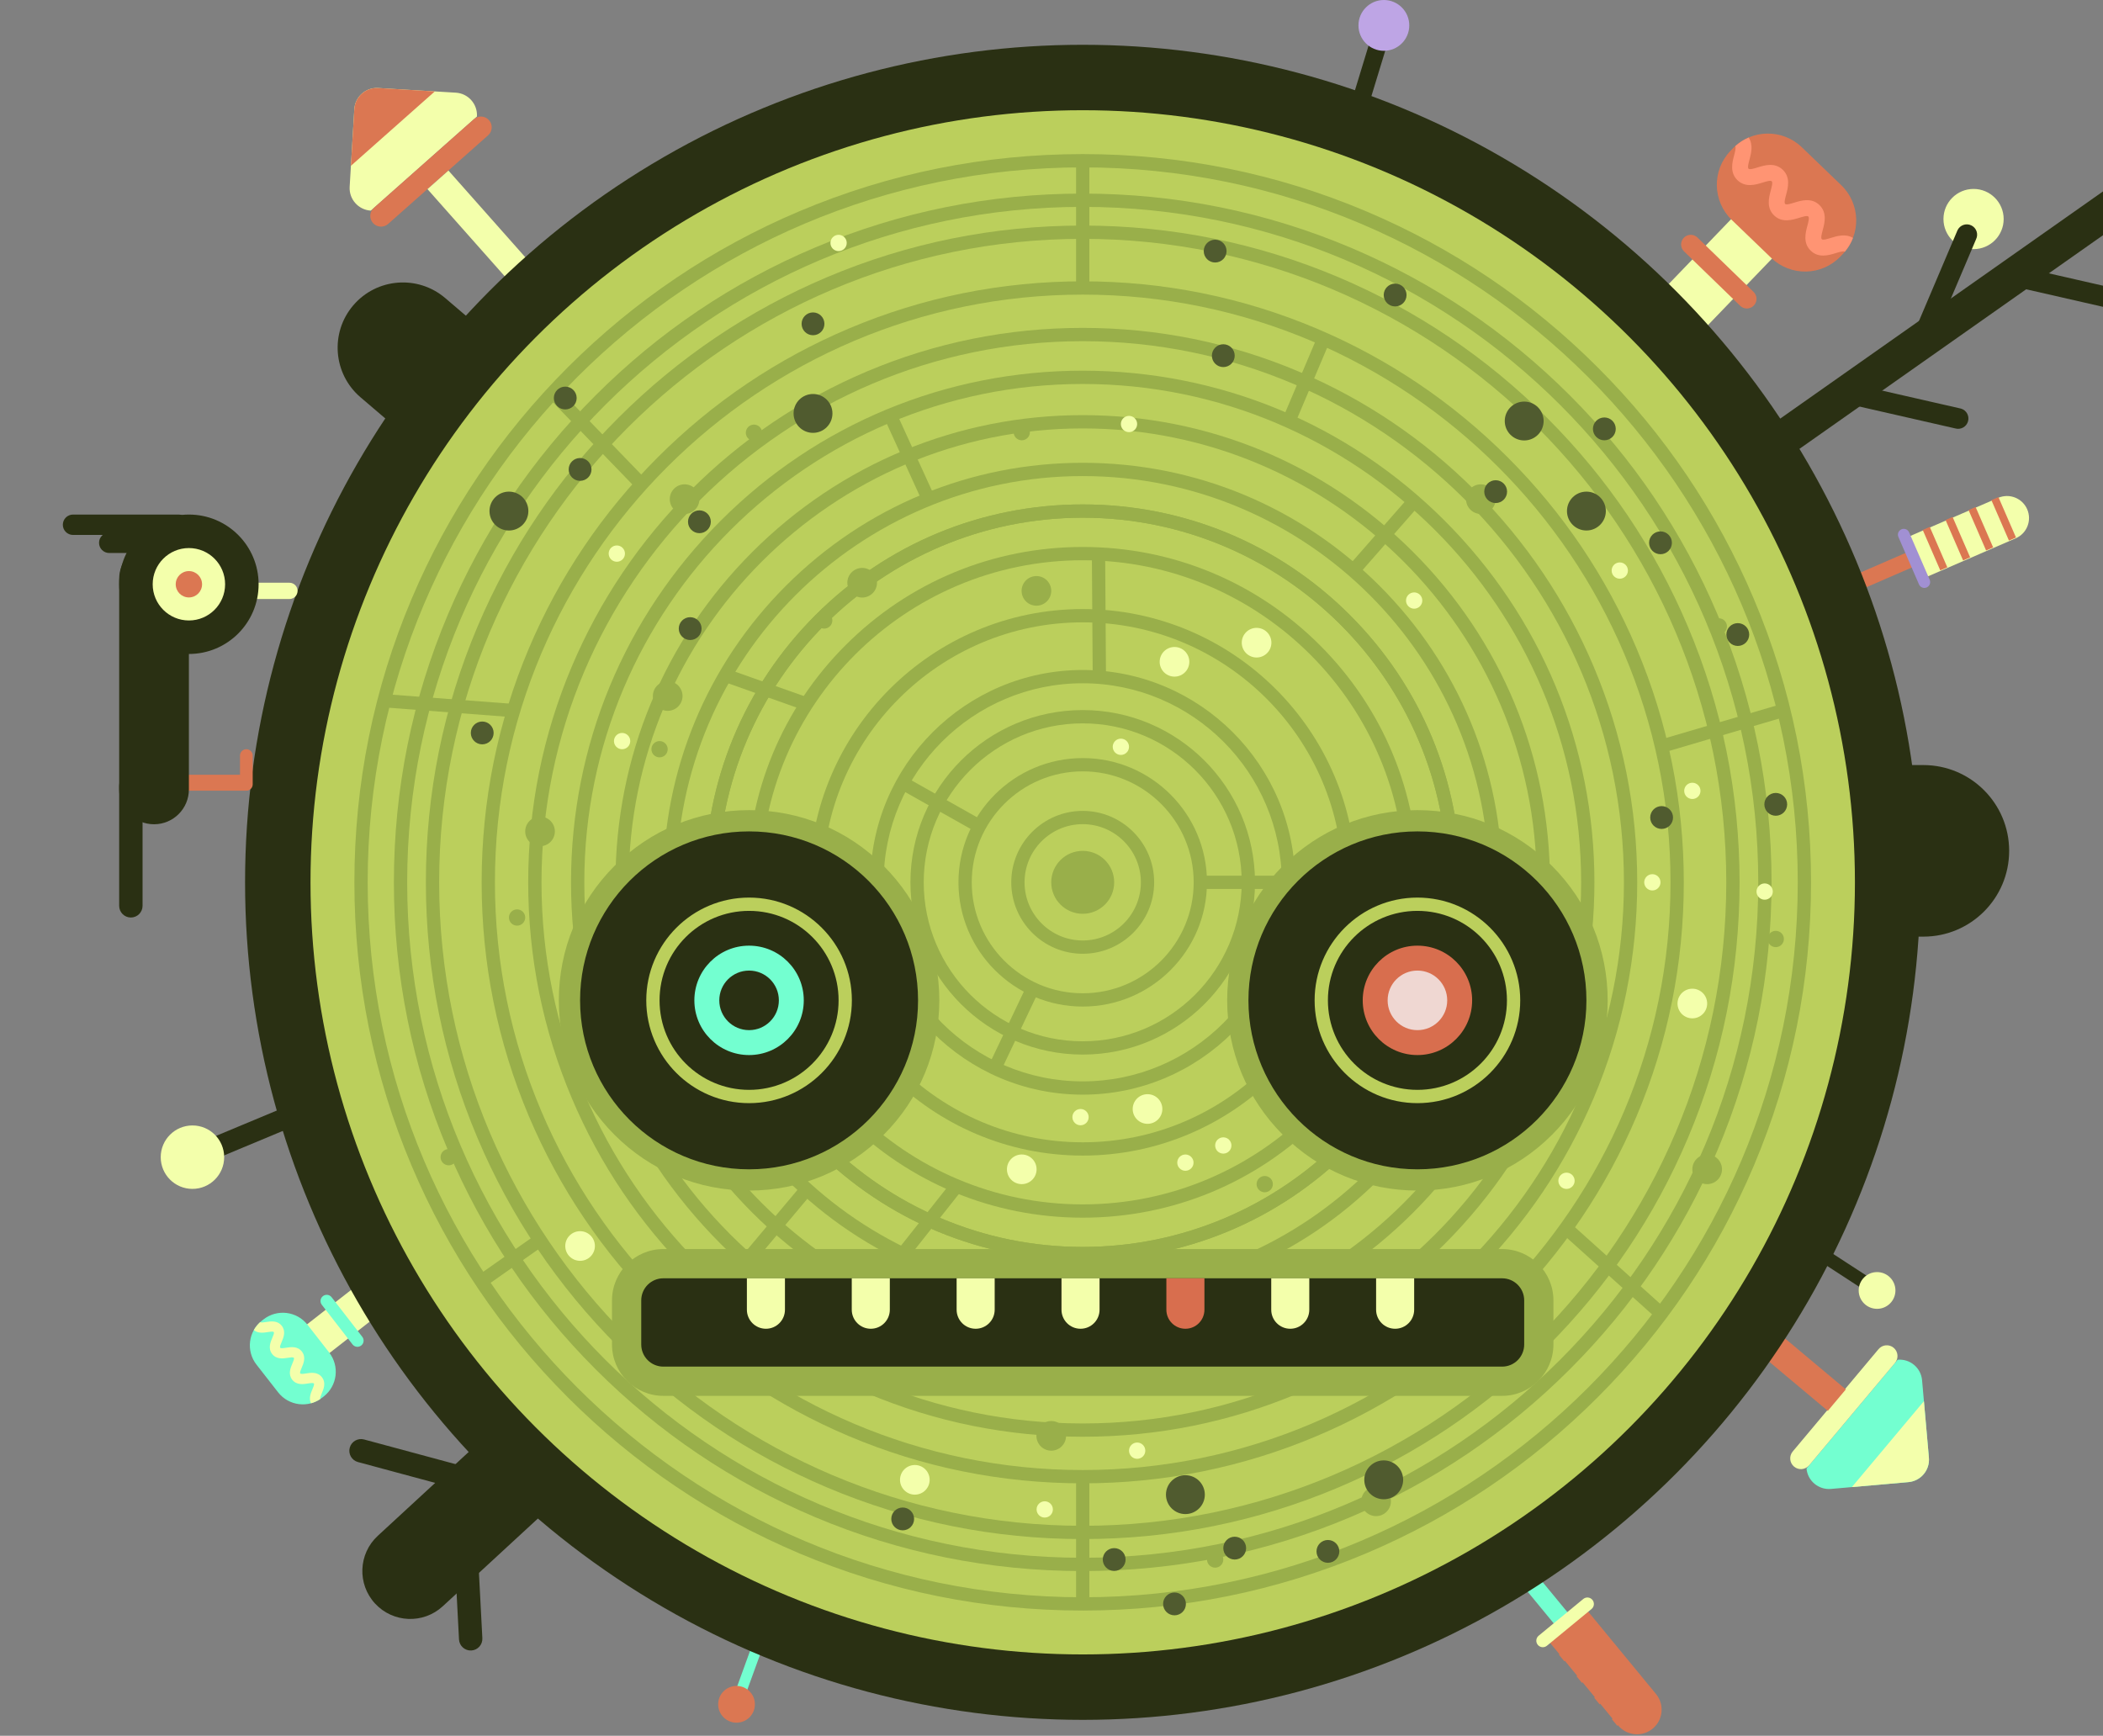 <?xml version="1.0" encoding="utf-8"?>
<!-- Generator: Adobe Illustrator 15.1.0, SVG Export Plug-In . SVG Version: 6.00 Build 0)  -->
<!DOCTYPE svg PUBLIC "-//W3C//DTD SVG 1.1//EN" "http://www.w3.org/Graphics/SVG/1.1/DTD/svg11.dtd">
<svg version="1.1" id="Layer_1" xmlns="http://www.w3.org/2000/svg" xmlns:xlink="http://www.w3.org/1999/xlink" x="0px" y="0px"
	 width="467.402px" height="385.836px" viewBox="0 0 467.402 385.836" enable-background="new 0 0 467.402 385.836"
	 xml:space="preserve">
<rect x="0" y="0" width="467.402" height="385.836" fill="#808080" stroke="none"/>
<g>
	<g>
		<g>
			
				<rect x="164.775" y="365.979" transform="matrix(-0.94 -0.341 0.341 -0.94 194.853 779.486)" fill="#73FFD0" width="2.376" height="13.262"/>
		</g>
		<g>
			<circle fill="#DB7752" cx="163.698" cy="378.841" r="4.084"/>
		</g>
	</g>
	<g>
		<path fill="#F3FFAB" d="M467.583,67.276c0-3.695,2.996-6.69,6.69-6.69l0,0c3.695,0,6.691,2.995,6.691,6.69l0,0
			c0,3.696-2.996,6.69-6.691,6.69l0,0C470.579,73.966,467.583,70.972,467.583,67.276L467.583,67.276z"/>
	</g>
	<g>
		<path fill="#F3FFAB" d="M431.944,48.687c0-3.694,2.996-6.69,6.691-6.69l0,0c3.695,0,6.69,2.996,6.69,6.69l0,0
			c0,3.695-2.995,6.691-6.69,6.691l0,0C434.94,55.378,431.944,52.382,431.944,48.687L431.944,48.687z"/>
	</g>
	<g>
		<path fill="#2A3013" d="M446.545,189.133c0,10.531-8.537,19.068-19.067,19.068h-19.287c-10.53,0-19.068-8.537-19.068-19.068l0,0
			c0-10.532,8.538-19.07,19.068-19.07h19.287C438.008,170.063,446.545,178.601,446.545,189.133L446.545,189.133z"/>
	</g>
	<g>
		<g>
			<path fill="#2A3013" d="M98.406,357.049c-4.324,3.986-11.062,3.716-15.051-0.609l0,0c-3.989-4.322-3.716-11.063,0.608-15.051
				l27.218-25.105c4.323-3.988,11.063-3.717,15.05,0.608l0,0c3.989,4.323,3.717,11.063-0.607,15.052L98.406,357.049z"/>
		</g>
		<g>
			<path fill="#2A3013" d="M103.465,326.057c1.386,0.373,2.207,1.801,1.833,3.186l0,0c-0.374,1.388-1.801,2.207-3.186,1.833
				l-22.549-6.081c-1.387-0.373-2.207-1.801-1.833-3.187l0,0c0.374-1.387,1.8-2.206,3.187-1.833L103.465,326.057z"/>
		</g>
		<g>
			<path fill="#2A3013" d="M107.206,364.148c0.075,1.433-1.026,2.656-2.459,2.73l0,0c-1.435,0.076-2.657-1.025-2.731-2.46
				l-1.218-23.321c-0.076-1.436,1.026-2.657,2.459-2.732l0,0c1.433-0.074,2.657,1.025,2.731,2.46L107.206,364.148z"/>
		</g>
	</g>
	<g>
		<g>
			<g>
				
					<rect x="424.474" y="107.019" transform="matrix(0.398 0.917 -0.917 0.398 370.256 -316.535)" fill="#DB7752" width="3.521" height="33.48"/>
			</g>
			<g>
				<path fill="#F3FFAB" d="M424.233,119.286l19.875-8.623c2.483-1.077,5.37,0.062,6.447,2.545l0,0
					c1.077,2.484-0.063,5.368-2.546,6.445l-19.877,8.624"/>
			</g>
			<g>
				<path fill="#A190D3" d="M428.21,130.58c-0.657,0.284-1.418-0.018-1.703-0.672l-4.577-10.548
					c-0.283-0.656,0.017-1.417,0.674-1.702l0,0c0.654-0.284,1.416,0.016,1.702,0.67l4.576,10.548
					C429.166,129.532,428.865,130.295,428.21,130.58L428.21,130.58z"/>
			</g>
		</g>
		<g>
			
				<rect x="425.134" y="121.257" transform="matrix(0.398 0.917 -0.917 0.398 370.887 -320.994)" fill="#DB7752" width="9.802" height="1.707"/>
		</g>
		<g>
			
				<rect x="430.21" y="119.056" transform="matrix(0.398 0.917 -0.917 0.398 371.923 -326.977)" fill="#DB7752" width="9.802" height="1.706"/>
		</g>
		<g>
			
				<rect x="435.285" y="116.853" transform="matrix(0.398 0.917 -0.917 0.398 372.999 -332.964)" fill="#DB7752" width="9.801" height="1.708"/>
		</g>
		<g>
			
				<rect x="440.361" y="114.652" transform="matrix(0.398 0.917 -0.917 0.398 374.034 -338.947)" fill="#DB7752" width="9.801" height="1.706"/>
		</g>
	</g>
	<g>
		<g>
			<g>
				
					<rect x="346.527" y="342.71" transform="matrix(-0.772 0.636 -0.636 -0.772 847.255 418.815)" fill="#73FFD0" width="3.931" height="37.387"/>
			</g>
			<g>
				<path fill="#DB7752" d="M352.677,357.877l15.379,18.676c1.921,2.333,1.588,5.782-0.745,7.703l0,0
					c-2.334,1.922-5.782,1.586-7.704-0.746l-15.381-18.676"/>
			</g>
			<g>
				<path fill="#F3FFAB" d="M341.78,365.625c-0.506-0.617-0.417-1.527,0.196-2.033l9.913-8.163c0.615-0.507,1.525-0.42,2.034,0.198
					l0,0c0.505,0.615,0.418,1.525-0.196,2.031l-9.911,8.164C343.198,366.328,342.287,366.24,341.78,365.625L341.78,365.625z"/>
			</g>
		</g>
		<g>
			
				<rect x="345.96" y="364.022" transform="matrix(-0.772 0.636 -0.636 -0.772 854.728 423.313)" fill="#DB7752" width="10.944" height="1.905"/>
		</g>
		<g>
			
				<rect x="349.887" y="368.791" transform="matrix(-0.772 0.636 -0.636 -0.772 864.716 429.298)" fill="#DB7752" width="10.945" height="1.907"/>
		</g>
		<g>
			
				<rect x="353.814" y="373.56" transform="matrix(-0.772 0.636 -0.636 -0.772 874.707 435.253)" fill="#DB7752" width="10.945" height="1.907"/>
		</g>
		<g>
			
				<rect x="357.742" y="378.329" transform="matrix(-0.772 0.636 -0.636 -0.772 884.699 441.207)" fill="#DB7752" width="10.945" height="1.906"/>
		</g>
	</g>
	<g>
		<g>
			<path fill="#73FFD0" d="M421.762,302.25c2.755-0.242,5.187,1.794,5.428,4.551l1.518,17.219c0.242,2.757-1.796,5.188-4.551,5.431
				l-17.222,1.515c-2.755,0.242-5.186-1.795-5.428-4.549"/>
		</g>
		<g>
			<path fill="#F3FFAB" d="M398.737,326.008c-1.01-0.848-1.142-2.352-0.297-3.361l19.076-22.756c0.845-1.012,2.351-1.144,3.36-0.297
				l0,0c1.01,0.846,1.142,2.352,0.295,3.359l-19.074,22.758C401.251,326.721,399.747,326.854,398.737,326.008L398.737,326.008z"/>
		</g>
		<g>
			
				<rect x="394.219" y="288.458" transform="matrix(-0.642 0.766 -0.766 -0.642 884.288 192.06)" fill="#DB7752" width="6.23" height="27.777"/>
		</g>
		<g>
			<path fill="#F3FFAB" d="M427.601,311.455l-16.01,19.101l12.565-1.105c2.755-0.243,4.793-2.674,4.551-5.431L427.601,311.455z"/>
		</g>
	</g>
	<g>
		<g>
			<path fill="#F3FFAB" d="M82.414,46.818c-2.762-0.165-4.865-2.538-4.7-5.299l1.035-17.255c0.166-2.761,2.539-4.865,5.299-4.701
				l17.258,1.036c2.76,0.166,4.864,2.539,4.698,5.3"/>
		</g>
		<g>
			<path fill="#DB7752" d="M108.684,26.709c0.875,0.987,0.784,2.493-0.202,3.368L86.266,49.779
				c-0.986,0.874-2.494,0.784-3.368-0.202l0,0c-0.874-0.985-0.784-2.494,0.202-3.368l22.216-19.703
				C106.302,25.633,107.81,25.723,108.684,26.709L108.684,26.709z"/>
		</g>
		<g>
			
				<rect x="103.474" y="36.43" transform="matrix(0.748 -0.663 0.663 0.748 -6.544 83.396)" fill="#F3FFAB" width="6.23" height="27.778"/>
		</g>
		<g>
			<path fill="#DB7752" d="M77.993,36.855L96.64,20.319l-12.593-0.756c-2.76-0.164-5.133,1.94-5.299,4.701L77.993,36.855z"/>
		</g>
	</g>
	<g>
		<g>
			<path fill="#F3FFAB" d="M378.727,73.179c-0.454,0.471-1.201,0.485-1.67,0.032l-7.392-7.114c-0.471-0.452-0.485-1.199-0.031-1.67
				l19.146-19.894c0.452-0.47,1.201-0.483,1.671-0.033l7.391,7.114c0.47,0.454,0.484,1.201,0.032,1.671L378.727,73.179z"/>
		</g>
		<g>
			<path fill="#DB7752" d="M409.031,57.032c-4.163,4.324-11.044,4.457-15.369,0.295l-8.76-8.431
				c-4.324-4.163-4.454-11.043-0.293-15.367l0.485-0.506c4.162-4.324,11.044-4.456,15.369-0.293l8.759,8.431
				c4.324,4.162,4.456,11.042,0.293,15.366L409.031,57.032z"/>
		</g>
		<g>
			<path fill="#DB7752" d="M389.789,67.923c-0.824,0.851-2.183,0.872-3.032,0.048l-12.471-12.09
				c-0.85-0.824-0.872-2.181-0.048-3.033l0,0c0.824-0.85,2.183-0.871,3.032-0.047l12.472,12.089
				C390.592,65.715,390.614,67.072,389.789,67.923L389.789,67.923z"/>
		</g>
		<g>
			<path fill="#FF9473" d="M406.959,52.874c-0.84,0.258-1.791,0.552-2.056,0.295c-0.266-0.256-0.01-1.217,0.216-2.066
				c0.407-1.523,1.021-3.826-0.749-5.531c-1.771-1.703-4.049-1.001-5.556-0.537c-0.839,0.258-1.791,0.552-2.055,0.296
				c-0.265-0.254-0.007-1.214,0.218-2.061c0.408-1.524,1.023-3.828-0.746-5.53c-1.771-1.704-4.049-1.002-5.557-0.537
				c-0.838,0.26-1.788,0.552-2.052,0.297s-0.009-1.214,0.218-2.062c0.356-1.335,0.873-3.267-0.193-4.872
				c-1.075,0.46-2.083,1.11-2.991,1.93c0.223,0.291-0.02,1.209-0.239,2.027c-0.407,1.524-1.022,3.827,0.747,5.531
				c1.771,1.704,4.049,1.001,5.557,0.536c0.837-0.259,1.788-0.552,2.054-0.295c0.263,0.253,0.007,1.213-0.22,2.061
				c-0.408,1.523-1.023,3.827,0.747,5.529c1.77,1.704,4.048,1.001,5.555,0.538c0.839-0.259,1.789-0.554,2.056-0.296
				c0.264,0.256,0.01,1.217-0.218,2.065c-0.405,1.524-1.021,3.828,0.751,5.532c0.853,0.822,1.823,1.083,2.769,1.083
				c1.017,0,2.006-0.304,2.787-0.545c0.812-0.249,1.72-0.526,2.021-0.314c0.783-0.938,1.395-1.97,1.813-3.062
				C410.192,51.879,408.28,52.466,406.959,52.874z"/>
		</g>
	</g>
	<g>
		<g>
			<path fill="#F3FFAB" d="M79.273,285.772c0.331-0.257,0.807-0.199,1.063,0.132l4.049,5.186c0.258,0.33,0.199,0.805-0.13,1.064
				l-13.961,10.896c-0.329,0.258-0.806,0.2-1.063-0.13l-4.049-5.187c-0.258-0.33-0.199-0.807,0.131-1.063L79.273,285.772z"/>
		</g>
		<g>
			<path fill="#73FFD0" d="M58.567,293.281c3.035-2.369,7.417-1.83,9.784,1.204l4.8,6.147c2.368,3.035,1.828,7.417-1.205,9.785
				l-0.356,0.277c-3.034,2.369-7.416,1.828-9.783-1.207l-4.799-6.146c-2.369-3.034-1.83-7.416,1.206-9.785L58.567,293.281z"/>
		</g>
		<g>
			<path fill="#73FFD0" d="M71.771,288.108c0.601-0.466,1.465-0.355,1.93,0.243l6.823,8.809c0.466,0.6,0.356,1.463-0.245,1.929l0,0
				c-0.6,0.466-1.464,0.355-1.929-0.245l-6.823-8.806C71.062,289.438,71.171,288.573,71.771,288.108L71.771,288.108z"/>
		</g>
		<g>
			<path fill="#F3FFAB" d="M59.506,296.109c0.555-0.089,1.187-0.189,1.332-0.003c0.146,0.188-0.105,0.776-0.326,1.294
				c-0.395,0.931-0.994,2.336-0.024,3.58c0.97,1.24,2.479,1.002,3.479,0.844c0.556-0.087,1.186-0.188,1.331,0
				c0.145,0.184-0.105,0.771-0.326,1.287c-0.396,0.933-0.996,2.338-0.026,3.58c0.97,1.242,2.48,1.002,3.479,0.844
				c0.556-0.089,1.186-0.188,1.332-0.002c0.145,0.184-0.106,0.772-0.327,1.288c-0.347,0.815-0.85,1.997-0.318,3.112
				c0.725-0.195,1.423-0.517,2.074-0.954c-0.114-0.206,0.123-0.767,0.336-1.267c0.396-0.931,0.995-2.336,0.026-3.579
				c-0.97-1.243-2.479-1.003-3.479-0.845c-0.555,0.09-1.186,0.189-1.33,0.004c-0.145-0.187,0.105-0.772,0.326-1.291
				c0.396-0.93,0.997-2.336,0.026-3.577c-0.97-1.243-2.479-1.003-3.479-0.846c-0.556,0.089-1.187,0.19-1.332,0.003
				c-0.146-0.188,0.104-0.774,0.324-1.291c0.397-0.932,0.995-2.338,0.025-3.584c-0.467-0.598-1.06-0.852-1.66-0.937
				c-0.646-0.093-1.302,0.011-1.819,0.095c-0.538,0.083-1.14,0.176-1.313,0.016c-0.583,0.523-1.064,1.123-1.428,1.779
				C57.363,296.447,58.63,296.248,59.506,296.109z"/>
		</g>
	</g>
	<g>
		<path fill="#DB7752" d="M56.165,173.988c0,0.979-0.793,1.772-1.772,1.772H32.341c-0.978,0-1.771-0.793-1.771-1.772l0,0
			c0-0.979,0.793-1.771,1.771-1.771h22.051C55.372,172.216,56.165,173.009,56.165,173.988L56.165,173.988z"/>
	</g>
	<g>
		<circle fill="#2A3013" cx="240.64" cy="196.127" r="186.172"/>
	</g>
	<g>
		<path fill="#F3FFAB" d="M240.639,319.368c-16.637,0-32.776-3.259-47.972-9.685c-14.675-6.208-27.855-15.095-39.173-26.412
			c-11.318-11.318-20.204-24.497-26.411-39.174c-6.427-15.194-9.686-31.334-9.686-47.971c0-16.636,3.259-32.776,9.686-47.971
			c6.208-14.676,15.093-27.855,26.411-39.172c11.317-11.318,24.498-20.204,39.173-26.413c15.195-6.426,31.335-9.685,47.972-9.685
			s32.775,3.259,47.971,9.685c14.676,6.208,27.855,15.094,39.172,26.413c11.318,11.317,20.205,24.496,26.412,39.172
			c6.427,15.195,9.686,31.335,9.686,47.971c0,16.637-3.259,32.776-9.686,47.971c-6.207,14.677-15.094,27.855-26.412,39.174
			c-11.316,11.317-24.496,20.204-39.172,26.412C273.414,316.109,257.276,319.368,240.639,319.368z M240.639,75.84
			c-66.327,0-120.288,53.96-120.288,120.287c0,66.328,53.961,120.288,120.288,120.288c66.327,0,120.287-53.96,120.287-120.288
			C360.926,129.8,306.966,75.84,240.639,75.84z"/>
	</g>
	<g>
		<g>
			<circle fill="#BBCF5C" cx="240.639" cy="196.127" r="171.627"/>
		</g>
		<g>
			<path fill="#99AF4A" d="M240.639,358c-21.853,0-43.052-4.278-63.009-12.719c-19.276-8.154-36.587-19.826-51.454-34.692
				c-14.866-14.864-26.537-32.177-34.69-51.452c-8.441-19.959-12.721-41.158-12.721-63.01c0-21.852,4.28-43.051,12.721-63.009
				c8.153-19.276,19.825-36.587,34.69-51.453c14.866-14.866,32.178-26.537,51.454-34.691c19.958-8.441,41.157-12.722,63.009-12.722
				c21.852,0,43.052,4.28,63.009,12.722c19.276,8.154,36.588,19.825,51.454,34.691c14.866,14.866,26.537,32.177,34.69,51.453
				c8.441,19.958,12.721,41.157,12.721,63.009c0,21.852-4.279,43.051-12.721,63.01c-8.153,19.275-19.824,36.588-34.69,51.452
				c-14.866,14.866-32.178,26.538-51.454,34.692C283.691,353.722,262.49,358,240.639,358z M240.639,37.206
				c-87.629,0-158.922,71.292-158.922,158.921c0,87.629,71.292,158.921,158.922,158.921c87.629,0,158.922-71.292,158.922-158.921
				C399.561,108.498,328.268,37.206,240.639,37.206z"/>
		</g>
		<g>
			<path fill="#99AF4A" d="M240.639,329.72c-18.034,0-35.529-3.533-52.001-10.5c-15.908-6.728-30.195-16.359-42.463-28.628
				c-12.269-12.268-21.901-26.555-28.63-42.464c-6.967-16.472-10.499-33.967-10.499-52.001c0-18.034,3.532-35.529,10.499-52
				c6.729-15.909,16.361-30.194,28.63-42.463c12.268-12.269,26.555-21.902,42.463-28.63c16.472-6.967,33.967-10.499,52.001-10.499
				s35.53,3.532,52,10.499c15.909,6.728,30.196,16.361,42.464,28.63c12.269,12.269,21.901,26.555,28.63,42.463
				c6.967,16.471,10.499,33.967,10.499,52c0,18.034-3.532,35.529-10.499,52.001c-6.729,15.907-16.361,30.196-28.63,42.464
				c-12.268,12.269-26.555,21.9-42.464,28.628C276.169,326.187,258.673,329.72,240.639,329.72z M240.639,65.488
				c-72.035,0-130.64,58.604-130.64,130.639c0,72.035,58.605,130.64,130.64,130.64c72.036,0,130.641-58.604,130.641-130.64
				C371.28,124.092,312.675,65.488,240.639,65.488z"/>
		</g>
		<g>
			<path fill="#99AF4A" d="M240.639,342.113c-19.707,0-38.826-3.859-56.825-11.473c-17.384-7.354-32.997-17.879-46.403-31.285
				c-13.407-13.406-23.933-29.02-31.286-46.402c-7.613-18-11.473-37.119-11.473-56.826s3.859-38.826,11.473-56.825
				c7.353-17.384,17.879-32.996,31.286-46.403c13.406-13.407,29.019-23.933,46.403-31.286c17.999-7.613,37.118-11.473,56.825-11.473
				s38.826,3.86,56.825,11.473c17.384,7.353,32.996,17.879,46.402,31.286c13.408,13.407,23.934,29.019,31.286,46.403
				c7.613,18,11.474,37.118,11.474,56.825s-3.86,38.826-11.474,56.826c-7.353,17.383-17.878,32.996-31.286,46.402
				c-13.406,13.406-29.019,23.932-46.402,31.285C279.465,338.254,260.346,342.113,240.639,342.113z M240.639,53.093
				c-78.869,0-143.034,64.165-143.034,143.034s64.165,143.034,143.034,143.034c78.869,0,143.034-64.165,143.034-143.034
				S319.508,53.093,240.639,53.093z"/>
		</g>
		<g>
			<path fill="#99AF4A" d="M240.639,309.855c-30.378,0-58.938-11.83-80.418-33.311c-21.48-21.48-33.31-50.039-33.31-80.418
				c0-30.378,11.83-58.938,33.31-80.417c21.48-21.481,50.041-33.312,80.418-33.312s58.938,11.83,80.417,33.312
				c21.481,21.48,33.312,50.04,33.312,80.417c0,30.377-11.83,58.938-33.312,80.418C299.576,298.025,271.017,309.855,240.639,309.855
				z M240.639,85.352c-61.082,0-110.775,49.692-110.775,110.775c0,61.082,49.693,110.775,110.775,110.775
				c61.082,0,110.776-49.693,110.776-110.775C351.415,135.044,301.721,85.352,240.639,85.352z"/>
		</g>
		<g>
			<path fill="#99AF4A" d="M240.639,319.368c-16.637,0-32.776-3.259-47.972-9.685c-14.675-6.208-27.855-15.095-39.173-26.412
				c-11.318-11.318-20.204-24.497-26.411-39.174c-6.427-15.194-9.686-31.334-9.686-47.971c0-16.636,3.259-32.776,9.686-47.971
				c6.208-14.676,15.093-27.855,26.411-39.172c11.317-11.318,24.498-20.204,39.173-26.413c15.195-6.426,31.335-9.685,47.972-9.685
				s32.775,3.259,47.971,9.685c14.676,6.208,27.855,15.094,39.172,26.413c11.318,11.317,20.205,24.496,26.412,39.172
				c6.427,15.195,9.686,31.335,9.686,47.971c0,16.637-3.259,32.776-9.686,47.971c-6.207,14.677-15.094,27.855-26.412,39.174
				c-11.316,11.317-24.496,20.204-39.172,26.412C273.414,316.109,257.276,319.368,240.639,319.368z M240.639,75.84
				c-66.327,0-120.288,53.96-120.288,120.287c0,66.328,53.961,120.288,120.288,120.288c66.327,0,120.287-53.96,120.287-120.288
				C360.926,129.8,306.966,75.84,240.639,75.84z"/>
		</g>
		<g>
			<path fill="#99AF4A" d="M240.639,299.977c-27.739,0-53.818-10.803-73.433-30.417c-19.614-19.615-30.417-45.693-30.417-73.433
				c0-27.739,10.802-53.817,30.417-73.432c19.615-19.615,45.693-30.417,73.433-30.417c27.738,0,53.816,10.801,73.431,30.417
				c19.616,19.615,30.418,45.693,30.418,73.432c0,27.739-10.802,53.817-30.418,73.433
				C294.455,289.174,268.377,299.977,240.639,299.977z M240.639,95.232c-55.634,0-100.896,45.261-100.896,100.895
				c0,55.634,45.262,100.896,100.896,100.896c55.635,0,100.896-45.263,100.896-100.896
				C341.534,140.494,296.274,95.232,240.639,95.232z"/>
		</g>
		<g>
			<path fill="#99AF4A" d="M240.639,349.223c-20.667,0-40.717-4.047-59.592-12.031c-18.231-7.711-34.603-18.75-48.662-32.81
				c-14.06-14.06-25.099-30.433-32.81-48.663c-7.983-18.875-12.031-38.926-12.031-59.592c0-20.667,4.048-40.717,12.031-59.592
				c7.711-18.231,18.75-34.604,32.81-48.662c14.06-14.06,30.431-25.098,48.662-32.809c18.875-7.983,38.925-12.031,59.592-12.031
				s40.717,4.048,59.592,12.031c18.231,7.711,34.603,18.75,48.662,32.809c14.06,14.059,25.099,30.431,32.81,48.662
				c7.984,18.875,12.032,38.925,12.032,59.592c0,20.666-4.048,40.717-12.032,59.592c-7.711,18.23-18.75,34.604-32.81,48.663
				s-30.431,25.099-48.662,32.81C281.356,345.176,261.306,349.223,240.639,349.223z M240.639,45.986
				c-82.789,0-150.142,67.352-150.142,150.141c0,82.788,67.353,150.143,150.142,150.143c82.788,0,150.143-67.354,150.143-150.143
				C390.781,113.338,323.427,45.986,240.639,45.986z"/>
		</g>
		<g>
			<path fill="#99AF4A" d="M240.639,280.129c-22.438,0-43.533-8.736-59.399-24.604c-15.865-15.867-24.603-36.96-24.603-59.398
				c0-22.438,8.738-43.533,24.603-59.398c15.866-15.866,36.961-24.603,59.399-24.603s43.532,8.737,59.397,24.603
				c15.867,15.865,24.604,36.96,24.604,59.398c0,22.438-8.737,43.531-24.604,59.398
				C284.171,271.393,263.076,280.129,240.639,280.129z M240.639,115.079c-44.69,0-81.049,36.358-81.049,81.048
				s36.359,81.05,81.049,81.05s81.049-36.36,81.049-81.05S285.329,115.079,240.639,115.079z"/>
		</g>
		<g>
			<path fill="#99AF4A" d="M240.639,234.417c-21.113,0-38.289-17.177-38.289-38.289c0-21.113,17.176-38.291,38.289-38.291
				c21.112,0,38.289,17.178,38.289,38.291C278.928,217.24,261.751,234.417,240.639,234.417z M240.639,160.792
				c-19.483,0-35.336,15.852-35.336,35.336c0,19.484,15.853,35.337,35.336,35.337c19.484,0,35.335-15.853,35.335-35.337
				C275.974,176.643,260.123,160.792,240.639,160.792z"/>
		</g>
		<g>
			<path fill="#99AF4A" d="M240.639,289.383c-24.909,0-48.328-9.7-65.942-27.313c-17.613-17.614-27.314-41.032-27.314-65.942
				c0-24.909,9.701-48.328,27.314-65.942c17.614-17.613,41.033-27.314,65.942-27.314s48.328,9.701,65.941,27.314
				c17.614,17.614,27.314,41.033,27.314,65.942c0,24.91-9.7,48.328-27.314,65.942C288.967,279.683,265.548,289.383,240.639,289.383z
				 M240.639,105.825c-49.792,0-90.302,40.508-90.302,90.302c0,49.793,40.51,90.303,90.302,90.303
				c49.794,0,90.302-40.51,90.302-90.303C330.941,146.333,290.433,105.825,240.639,105.825z"/>
		</g>
		<g>
			<path fill="#99AF4A" d="M240.639,243.325c-26.025,0-47.199-21.173-47.199-47.198c0-26.026,21.174-47.199,47.199-47.199
				s47.199,21.173,47.199,47.199C287.838,222.152,266.664,243.325,240.639,243.325z M240.639,151.88
				c-24.397,0-44.246,19.85-44.246,44.247c0,24.397,19.849,44.246,44.246,44.246c24.398,0,44.246-19.849,44.246-44.246
				C284.885,171.73,265.037,151.88,240.639,151.88z"/>
		</g>
		<g>
			<path fill="#99AF4A" d="M240.639,256.869c-33.493,0-60.742-27.248-60.742-60.742c0-33.494,27.249-60.743,60.742-60.743
				s60.741,27.25,60.741,60.743C301.38,229.621,274.132,256.869,240.639,256.869z M240.639,138.338
				c-31.865,0-57.789,25.923-57.789,57.789c0,31.865,25.923,57.789,57.789,57.789s57.789-25.924,57.789-57.789
				C298.428,164.261,272.504,138.338,240.639,138.338z"/>
		</g>
		<g>
			<path fill="#99AF4A" d="M240.639,223.744c-15.228,0-27.617-12.389-27.617-27.617c0-15.228,12.39-27.616,27.617-27.616
				s27.616,12.389,27.616,27.616C268.255,211.355,255.866,223.744,240.639,223.744z M240.639,171.463
				c-13.6,0-24.664,11.064-24.664,24.664s11.064,24.664,24.664,24.664s24.663-11.064,24.663-24.664S254.239,171.463,240.639,171.463
				z"/>
		</g>
		<g>
			<path fill="#99AF4A" d="M240.639,212.008c-8.757,0-15.881-7.124-15.881-15.881c0-8.758,7.124-15.88,15.881-15.88
				s15.881,7.123,15.881,15.88C256.52,204.884,249.396,212.008,240.639,212.008z M240.639,183.199
				c-7.129,0-12.928,5.799-12.928,12.928c0,7.128,5.799,12.928,12.928,12.928s12.928-5.8,12.928-12.928
				C253.567,188.999,247.768,183.199,240.639,183.199z"/>
		</g>
		<g>
			<circle fill="#99AF4A" cx="240.638" cy="196.127" r="6.995"/>
		</g>
		<g>
			<path fill="#99AF4A" d="M240.639,270.672c-19.911,0-38.631-7.754-52.71-21.834c-14.08-14.08-21.833-32.8-21.833-52.711
				c0-19.912,7.753-38.632,21.833-52.71c14.08-14.08,32.799-21.834,52.71-21.834s38.63,7.754,52.711,21.834
				c14.079,14.079,21.833,32.798,21.833,52.71c0,19.911-7.754,38.631-21.833,52.711C279.269,262.918,260.55,270.672,240.639,270.672
				z M240.639,124.535c-39.476,0-71.59,32.116-71.59,71.592c0,39.477,32.115,71.591,71.59,71.591s71.592-32.114,71.592-71.591
				C312.231,156.651,280.115,124.535,240.639,124.535z"/>
		</g>
		<g>
			<rect x="239.162" y="35.729" fill="#99AF4A" width="2.954" height="28.282"/>
		</g>
		<g>
			<rect x="239.162" y="328.242" fill="#99AF4A" width="2.954" height="28.283"/>
		</g>
		<g>
			
				<rect x="191.898" y="100.213" transform="matrix(0.415 0.91 -0.91 0.415 210.821 -124.389)" fill="#99AF4A" width="20.416" height="2.953"/>
		</g>
		<g>
			
				<rect x="306.084" y="108.892" transform="matrix(0.752 0.659 -0.659 0.752 154.771 -173.173)" fill="#99AF4A" width="2.952" height="20.472"/>
		</g>
		<g>
			
				<rect x="205.144" y="261.538" transform="matrix(0.784 0.621 -0.621 0.784 213.031 -69.685)" fill="#99AF4A" width="2.954" height="19.295"/>
		</g>
		<g>
			
				<rect x="344.518" y="280.936" transform="matrix(0.744 0.669 -0.669 0.744 280.838 -167.453)" fill="#99AF4A" width="28.43" height="2.954"/>
		</g>
		<g>
			
				<rect x="160.605" y="151.933" transform="matrix(0.942 0.334 -0.334 0.942 61.097 -48.072)" fill="#99AF4A" width="19.118" height="2.953"/>
		</g>
		<g>
			
				<rect x="230.706" y="135.16" transform="matrix(0.007 1 -1 0.007 379.168 -108.619)" fill="#99AF4A" width="27.155" height="2.952"/>
		</g>
		<g>
			
				<rect x="85.31" y="155.431" transform="matrix(0.997 0.076 -0.076 0.997 12.27 -7.156)" fill="#99AF4A" width="28.839" height="2.952"/>
		</g>
		<g>
			
				<rect x="171.11" y="261.881" transform="matrix(0.766 0.643 -0.643 0.766 215.494 -47.245)" fill="#99AF4A" width="2.953" height="20.479"/>
		</g>
		<g>
			
				<rect x="112.126" y="272.411" transform="matrix(0.575 0.818 -0.818 0.575 277.478 26.102)" fill="#99AF4A" width="2.953" height="15.704"/>
		</g>
		<g>
			
				<rect x="288.759" y="74.496" transform="matrix(0.921 0.39 -0.39 0.921 55.991 -106.604)" fill="#99AF4A" width="2.953" height="19.874"/>
		</g>
		<g>
			
				<rect x="199.367" y="177.316" transform="matrix(0.871 0.491 -0.491 0.871 114.649 -79.63)" fill="#99AF4A" width="19.586" height="2.955"/>
		</g>
		<g>
			
				<rect x="223.804" y="218.823" transform="matrix(0.903 0.429 -0.429 0.903 119.997 -74.587)" fill="#99AF4A" width="2.954" height="19.588"/>
		</g>
		<g>
			<g>
				<circle fill="#99AF4A" cx="152.155" cy="110.952" r="3.295"/>
			</g>
			<g>
				<circle fill="#F3FFAB" cx="261.039" cy="147.11" r="3.295"/>
			</g>
			<g>
				<circle fill="#99AF4A" cx="329.123" cy="110.952" r="3.295"/>
			</g>
			<g>
				<circle fill="#99AF4A" cx="305.844" cy="333.715" r="3.295"/>
			</g>
			<g>
				<circle fill="#99AF4A" cx="233.644" cy="319.168" r="3.295"/>
			</g>
			<g>
				<circle fill="#99AF4A" cx="120.026" cy="184.807" r="3.295"/>
			</g>
			<g>
				<circle fill="#99AF4A" cx="230.349" cy="131.343" r="3.295"/>
			</g>
			<g>
				<circle fill="#99AF4A" cx="191.621" cy="129.532" r="3.295"/>
			</g>
			<g>
				<circle fill="#99AF4A" cx="148.4" cy="154.712" r="3.295"/>
			</g>
			<g>
				<circle fill="#99AF4A" cx="379.427" cy="259.92" r="3.295"/>
			</g>
			<g>
				<circle fill="#F3FFAB" cx="376.132" cy="223.068" r="3.295"/>
			</g>
			<g>
				<circle fill="#F3FFAB" cx="255.043" cy="246.514" r="3.295"/>
			</g>
			<g>
				<circle fill="#F3FFAB" cx="279.281" cy="142.859" r="3.294"/>
			</g>
			<g>
				<circle fill="#F3FFAB" cx="227.091" cy="259.92" r="3.295"/>
			</g>
			<g>
				<circle fill="#F3FFAB" cx="203.326" cy="328.943" r="3.295"/>
			</g>
			<g>
				<circle fill="#F3FFAB" cx="128.926" cy="276.968" r="3.295"/>
			</g>
			<g>
				<circle fill="#F3FFAB" cx="360.005" cy="126.827" r="1.81"/>
			</g>
			<g>
				<circle fill="#F3FFAB" cx="250.928" cy="94.252" r="1.809"/>
			</g>
			<g>
				<circle fill="#F3FFAB" cx="252.739" cy="322.463" r="1.81"/>
			</g>
			<g>
				<circle fill="#F3FFAB" cx="263.46" cy="258.436" r="1.81"/>
			</g>
			<g>
				<circle fill="#F3FFAB" cx="232.196" cy="335.523" r="1.81"/>
			</g>
			<g>
				<circle fill="#F3FFAB" cx="271.884" cy="254.622" r="1.81"/>
			</g>
			<g>
				<circle fill="#F3FFAB" cx="138.266" cy="164.731" r="1.81"/>
			</g>
			<g>
				<circle fill="#F3FFAB" cx="137.09" cy="123.058" r="1.81"/>
			</g>
			<g>
				<circle fill="#F3FFAB" cx="186.38" cy="54.006" r="1.81"/>
			</g>
			<g>
				<circle fill="#F3FFAB" cx="314.304" cy="133.492" r="1.81"/>
			</g>
			<g>
				<circle fill="#99AF4A" cx="382.014" cy="139.241" r="1.809"/>
			</g>
			<g>
				<circle fill="#99AF4A" cx="394.669" cy="208.723" r="1.811"/>
			</g>
			<g>
				<circle fill="#99AF4A" cx="167.572" cy="96.194" r="1.81"/>
			</g>
			<g>
				<circle fill="#99AF4A" cx="114.922" cy="203.949" r="1.809"/>
			</g>
			<g>
				<circle fill="#99AF4A" cx="99.729" cy="257.221" r="1.81"/>
			</g>
			<g>
				<circle fill="#99AF4A" cx="227.091" cy="96.062" r="1.81"/>
			</g>
			<g>
				<circle fill="#99AF4A" cx="183.183" cy="137.92" r="1.81"/>
			</g>
			<g>
				<circle fill="#99AF4A" cx="146.59" cy="166.54" r="1.81"/>
			</g>
			<g>
				<circle fill="#99AF4A" cx="270.074" cy="346.662" r="1.81"/>
			</g>
			<g>
				<circle fill="#99AF4A" cx="281.091" cy="263.215" r="1.81"/>
			</g>
			<g>
				<circle fill="#F3FFAB" cx="367.244" cy="196.127" r="1.81"/>
			</g>
			<g>
				<circle fill="#F3FFAB" cx="348.163" cy="262.471" r="1.81"/>
			</g>
			<g>
				<circle fill="#F3FFAB" cx="240.152" cy="248.322" r="1.81"/>
			</g>
			<g>
				<circle fill="#F3FFAB" cx="249.119" cy="166.001" r="1.81"/>
			</g>
			<g>
				<circle fill="#F3FFAB" cx="376.132" cy="175.798" r="1.81"/>
			</g>
			<g>
				<circle fill="#F3FFAB" cx="392.203" cy="198.182" r="1.81"/>
			</g>
		</g>
	</g>
	<g>
		<path fill="#99AF4A" d="M240.639,280.129c-22.438,0-43.533-8.736-59.399-24.604c-15.865-15.867-24.603-36.96-24.603-59.398
			c0-22.438,8.738-43.533,24.603-59.398c15.866-15.866,36.961-24.603,59.399-24.603s43.532,8.737,59.397,24.603
			c15.867,15.865,24.604,36.96,24.604,59.398c0,22.438-8.737,43.531-24.604,59.398C284.171,271.393,263.076,280.129,240.639,280.129
			z M240.639,115.079c-44.69,0-81.049,36.358-81.049,81.048s36.359,81.05,81.049,81.05s81.049-36.36,81.049-81.05
			S285.329,115.079,240.639,115.079z"/>
	</g>
	<g>
		<g>
			<path fill="#2A3013" d="M147.427,307.029c-4.498,0-8.157-3.66-8.157-8.16v-9.816c0-4.498,3.659-8.157,8.157-8.157h186.423
				c4.498,0,8.158,3.659,8.158,8.157v9.816c0,4.5-3.66,8.16-8.158,8.16H147.427z"/>
		</g>
		<g>
			<g>
				<path fill="#99AF4A" d="M333.851,284.145c2.711,0,4.909,2.199,4.909,4.908v9.816c0,2.712-2.198,4.91-4.909,4.91H147.427
					c-2.711,0-4.908-2.198-4.908-4.91v-9.816c0-2.709,2.197-4.908,4.908-4.908H333.851 M333.851,277.646H147.427
					c-6.289,0-11.406,5.117-11.406,11.406v9.816c0,6.291,5.117,11.408,11.406,11.408h186.423c6.289,0,11.405-5.117,11.405-11.408
					v-9.816C345.256,282.764,340.14,277.646,333.851,277.646L333.851,277.646z"/>
			</g>
		</g>
	</g>
	<g>
		<g>
			<g>
				<path fill="#2A3013" d="M166.484,262.283c-22.013,0-39.92-17.908-39.92-39.918c0-22.012,17.908-39.92,39.92-39.92
					c22.012,0,39.92,17.908,39.92,39.92C206.405,244.375,188.496,262.283,166.484,262.283z"/>
			</g>
			<g>
				<g>
					<path fill="#99AF4A" d="M166.484,184.807c20.742,0,37.558,16.814,37.558,37.559c0,20.743-16.816,37.555-37.558,37.555
						c-20.742,0-37.558-16.812-37.558-37.555C128.926,201.621,145.742,184.807,166.484,184.807 M166.484,180.081
						c-11.294,0-21.912,4.399-29.898,12.384c-7.987,7.986-12.385,18.604-12.385,29.9c0,11.294,4.398,21.912,12.385,29.898
						c7.986,7.985,18.604,12.381,29.898,12.381s21.912-4.396,29.898-12.381c7.986-7.986,12.386-18.604,12.386-29.898
						c0-11.296-4.399-21.914-12.386-29.9C188.396,184.479,177.778,180.081,166.484,180.081L166.484,180.081z"/>
				</g>
			</g>
		</g>
		<g>
			<g>
				<path fill="#BBCF5C" d="M166.485,202.473c10.989,0,19.895,8.906,19.895,19.89c0,10.988-8.906,19.896-19.895,19.896
					c-10.985,0-19.895-8.908-19.895-19.896C146.59,211.379,155.499,202.473,166.485,202.473 M166.485,199.52
					c-12.598,0-22.849,10.246-22.849,22.843c0,12.601,10.25,22.85,22.849,22.85c12.599,0,22.848-10.249,22.848-22.85
					C189.333,209.766,179.084,199.52,166.485,199.52L166.485,199.52z"/>
			</g>
		</g>
		<g>
			<circle fill="#73FFD0" cx="166.484" cy="222.365" r="12.159"/>
		</g>
		<g>
			<circle fill="#2A3013" cx="166.485" cy="222.365" r="6.62"/>
		</g>
	</g>
	<g>
		<g>
			<g>
				<path fill="#2A3013" d="M315.029,262.283c-22.013,0-39.92-17.908-39.92-39.918c0-22.012,17.907-39.92,39.92-39.92
					s39.922,17.908,39.922,39.92C354.95,244.375,337.041,262.283,315.029,262.283z"/>
			</g>
			<g>
				<g>
					<path fill="#99AF4A" d="M315.029,184.807c20.743,0,37.56,16.814,37.56,37.559c0,20.743-16.816,37.555-37.56,37.555
						c-20.741,0-37.557-16.812-37.557-37.555C277.472,201.621,294.287,184.807,315.029,184.807 M315.029,180.081
						c-11.294,0-21.911,4.399-29.898,12.384c-7.986,7.986-12.384,18.604-12.384,29.9c0,11.294,4.397,21.912,12.384,29.898
						c7.987,7.985,18.604,12.381,29.898,12.381s21.913-4.396,29.899-12.381c7.987-7.986,12.385-18.604,12.385-29.898
						c0-11.296-4.397-21.914-12.385-29.9C336.942,184.479,326.323,180.081,315.029,180.081L315.029,180.081z"/>
				</g>
			</g>
		</g>
		<g>
			<g>
				<path fill="#BBCF5C" d="M315.031,202.473c10.987,0,19.895,8.906,19.895,19.89c0,10.988-8.907,19.896-19.895,19.896
					c-10.986,0-19.896-8.908-19.896-19.896C295.134,211.379,304.044,202.473,315.031,202.473 M315.031,199.52
					c-12.6,0-22.851,10.246-22.851,22.843c0,12.601,10.251,22.85,22.851,22.85c12.598,0,22.847-10.249,22.847-22.85
					C337.877,209.766,327.628,199.52,315.031,199.52L315.031,199.52z"/>
			</g>
		</g>
		<g>
			<circle fill="#D86E4E" cx="315.031" cy="222.365" r="12.159"/>
		</g>
		<g>
			<circle fill="#EFD7D2" cx="315.03" cy="222.365" r="6.621"/>
		</g>
	</g>
	<g>
		<g>
			<path fill="#F3FFAB" d="M174.459,284.145v6.988c0,2.336-1.894,4.229-4.23,4.229l0,0c-2.336,0-4.23-1.893-4.23-4.229v-6.988
				H174.459z"/>
		</g>
		<g>
			<path fill="#F3FFAB" d="M197.767,284.145v6.988c0,2.336-1.895,4.229-4.23,4.229l0,0c-2.335,0-4.229-1.893-4.229-4.229v-6.988
				H197.767z"/>
		</g>
		<g>
			<path fill="#F3FFAB" d="M221.074,284.145v6.988c0,2.336-1.894,4.229-4.23,4.229l0,0c-2.336,0-4.229-1.893-4.229-4.229v-6.988
				H221.074z"/>
		</g>
		<g>
			<path fill="#F3FFAB" d="M244.381,284.145v6.988c0,2.336-1.893,4.229-4.229,4.229l0,0c-2.337,0-4.23-1.893-4.23-4.229v-6.988
				H244.381z"/>
		</g>
		<g>
			<path fill="#D86E4E" d="M267.69,284.145v6.988c0,2.336-1.895,4.229-4.23,4.229l0,0c-2.335,0-4.229-1.893-4.229-4.229v-6.988
				H267.69z"/>
		</g>
		<g>
			<path fill="#F3FFAB" d="M290.996,284.145v6.988c0,2.336-1.893,4.229-4.23,4.229l0,0c-2.336,0-4.228-1.893-4.228-4.229v-6.988
				H290.996z"/>
		</g>
		<g>
			<path fill="#F3FFAB" d="M314.305,284.145v6.988c0,2.336-1.895,4.229-4.23,4.229l0,0c-2.336,0-4.229-1.893-4.229-4.229v-6.988
				H314.305z"/>
		</g>
	</g>
	<g>
		
			<rect x="118.692" y="96.07" transform="matrix(0.695 0.719 -0.719 0.695 110.663 -65.702)" fill="#99AF4A" width="28.118" height="2.954"/>
	</g>
	<g>
		
			<rect x="381.414" y="147.842" transform="matrix(0.282 0.959 -0.959 0.282 430.362 -251.03)" fill="#99AF4A" width="2.954" height="28.325"/>
	</g>
	<g>
		<line fill="none" x1="294.11" y1="330.42" x2="300.814" y2="344.854"/>
	</g>
	<g>
		<rect x="266.78" y="194.65" fill="#99AF4A" width="19.583" height="2.953"/>
	</g>
	<g>
		<g>
			<path fill="#2A3013" d="M41.983,175.473c0,4.278-3.469,7.748-7.748,7.748l0,0c-4.279,0-7.748-3.47-7.748-7.748v-46.808
				c0-4.279,3.469-7.748,7.748-7.748l0,0c4.278,0,7.748,3.468,7.748,7.748V175.473z"/>
		</g>
		<g>
			<path fill="#F3FFAB" d="M66.138,131.343c0,1-0.811,1.811-1.811,1.811H45.18c-1,0-1.813-0.811-1.813-1.811l0,0
				c0-1.001,0.812-1.811,1.813-1.811h19.147C65.328,129.532,66.138,130.341,66.138,131.343L66.138,131.343z"/>
		</g>
		<g>
			<path fill="#2A3013" d="M22.011,120.659c0,1.251,1.015,2.266,2.268,2.266h23.483c1.253,0,2.268-1.015,2.268-2.266l0,0
				c0-1.253-1.015-2.269-2.268-2.269H24.279C23.026,118.39,22.011,119.405,22.011,120.659L22.011,120.659z"/>
		</g>
		<g>
			<path fill="#2A3013" d="M26.488,129.873c0-8.558,6.938-15.495,15.495-15.495l0,0c8.557,0,15.495,6.937,15.495,15.495l0,0
				c0,8.558-6.938,15.495-15.495,15.495l0,0C33.426,145.368,26.488,138.431,26.488,129.873L26.488,129.873z"/>
		</g>
		<g>
			<path fill="#F3FFAB" d="M33.936,129.873c0-4.443,3.604-8.048,8.047-8.048l0,0c4.445,0,8.047,3.604,8.047,8.048l0,0
				c0,4.445-3.602,8.048-8.047,8.048l0,0C37.539,137.92,33.936,134.317,33.936,129.873L33.936,129.873z"/>
		</g>
		<g>
			<path fill="#DB7752" d="M39.055,129.873c0-1.617,1.311-2.929,2.928-2.929l0,0c1.617,0,2.927,1.312,2.927,2.929l0,0
				c0,1.619-1.31,2.929-2.927,2.929l0,0C40.366,132.801,39.055,131.491,39.055,129.873L39.055,129.873z"/>
		</g>
		<g>
			<path fill="#2A3013" d="M13.965,116.646c0,1.25,1.015,2.266,2.267,2.266h23.484c1.252,0,2.268-1.016,2.268-2.266l0,0
				c0-1.254-1.015-2.269-2.268-2.269H16.231C14.98,114.377,13.965,115.393,13.965,116.646L13.965,116.646z"/>
		</g>
		<g>
			<path fill="#2A3013" d="M31.685,201.35c0,1.436-1.164,2.599-2.599,2.599l0,0c-1.435,0-2.599-1.163-2.599-2.599V174.65
				c0-1.435,1.164-2.597,2.599-2.597l0,0c1.435,0,2.599,1.162,2.599,2.597V201.35z"/>
		</g>
	</g>
	<g>
		<path fill="#DB7752" d="M56.165,174.346c0,0.781-0.633,1.414-1.414,1.414l0,0c-0.78,0-1.413-0.633-1.413-1.414v-6.393
			c0-0.779,0.633-1.414,1.413-1.414l0,0c0.781,0,1.414,0.634,1.414,1.414V174.346z"/>
	</g>
	<g>
		<path fill="#2A3013" d="M396.665,102.078c-1.798,1.264-4.28,0.833-5.546-0.964l0,0c-1.266-1.798-0.833-4.282,0.966-5.546
			l76.252-53.676c1.798-1.265,4.28-0.835,5.546,0.963l0,0c1.267,1.797,0.835,4.281-0.964,5.546L396.665,102.078z"/>
	</g>
	<g>
		<path fill="#2A3013" d="M411.466,89.961c-1.219-0.348-1.926-1.614-1.578-2.833l0,0c0.347-1.217,1.614-1.924,2.833-1.577
			l23.107,5.272c1.219,0.348,1.924,1.615,1.577,2.833l0,0c-0.347,1.219-1.614,1.924-2.832,1.577L411.466,89.961z"/>
	</g>
	<g>
		<path fill="#2A3013" d="M447.151,63.58c-1.217-0.347-1.924-1.615-1.578-2.833l0,0c0.348-1.216,1.616-1.923,2.833-1.577
			l23.108,5.273c1.219,0.348,1.924,1.615,1.576,2.833l0,0c-0.346,1.218-1.614,1.924-2.831,1.576L447.151,63.58z"/>
	</g>
	<g>
		<path fill="#2A3013" d="M429.93,74.986c-0.558,1.138-1.93,1.609-3.067,1.054l0,0c-1.137-0.556-1.609-1.93-1.052-3.067
			l9.265-21.816c0.557-1.138,1.929-1.609,3.066-1.052l0,0c1.138,0.555,1.609,1.928,1.052,3.065L429.93,74.986z"/>
	</g>
	<g>
		<path fill="#2A3013" d="M88.347,95.333l-8.219-7.018c-6.091-5.2-6.813-14.352-1.613-20.443l0,0
			c5.201-6.09,14.354-6.812,20.444-1.612l8.219,7.018"/>
	</g>
	<g>
		<g>
			<g>
				<circle fill="#505B2F" cx="180.696" cy="91.898" r="4.319"/>
			</g>
		</g>
		<g>
			<g>
				<circle fill="#505B2F" cx="113.112" cy="113.602" r="4.32"/>
			</g>
		</g>
		<g>
			<g>
				<circle fill="#505B2F" cx="338.76" cy="93.584" r="4.32"/>
			</g>
		</g>
		<g>
			<g>
				<circle fill="#505B2F" cx="352.587" cy="113.602" r="4.319"/>
			</g>
		</g>
		<g>
			<g>
				<circle fill="#505B2F" cx="263.459" cy="332.237" r="4.32"/>
			</g>
		</g>
		<g>
			<g>
				<circle fill="#505B2F" cx="307.539" cy="328.943" r="4.319"/>
			</g>
		</g>
		<g>
			<g>
				<circle fill="#505B2F" cx="332.418" cy="109.283" r="2.536"/>
			</g>
		</g>
		<g>
			<g>
				<circle fill="#505B2F" cx="271.884" cy="79.059" r="2.537"/>
			</g>
		</g>
		<g>
			<g>
				<circle fill="#505B2F" cx="270.073" cy="55.814" r="2.536"/>
			</g>
		</g>
		<g>
			<g>
				<circle fill="#505B2F" cx="155.449" cy="115.981" r="2.536"/>
			</g>
		</g>
		<g>
			<g>
				<circle fill="#505B2F" cx="107.178" cy="162.92" r="2.536"/>
			</g>
		</g>
		<g>
			<g>
				<circle fill="#505B2F" cx="153.395" cy="139.729" r="2.536"/>
			</g>
		</g>
		<g>
			<g>
				<circle fill="#505B2F" cx="125.631" cy="88.477" r="2.536"/>
			</g>
		</g>
		<g>
			<g>
				<circle fill="#505B2F" cx="128.927" cy="104.346" r="2.536"/>
			</g>
		</g>
		<g>
			<g>
				<circle fill="#505B2F" cx="180.696" cy="71.983" r="2.536"/>
			</g>
		</g>
		<g>
			<g>
				<circle fill="#505B2F" cx="386.233" cy="141.05" r="2.536"/>
			</g>
		</g>
		<g>
			<g>
				<circle fill="#505B2F" cx="394.67" cy="178.793" r="2.535"/>
			</g>
		</g>
		<g>
			<g>
				<circle fill="#505B2F" cx="261.04" cy="356.525" r="2.537"/>
			</g>
		</g>
		<g>
			<g>
				<circle fill="#505B2F" cx="369.303" cy="181.722" r="2.536"/>
			</g>
		</g>
		<g>
			<g>
				<circle fill="#505B2F" cx="247.634" cy="346.66" r="2.536"/>
			</g>
		</g>
		<g>
			<g>
				<circle fill="#505B2F" cx="200.628" cy="337.635" r="2.536"/>
			</g>
		</g>
		<g>
			<g>
				<circle fill="#505B2F" cx="274.42" cy="344.125" r="2.536"/>
			</g>
		</g>
		<g>
			<g>
				<circle fill="#505B2F" cx="295.135" cy="344.852" r="2.536"/>
			</g>
		</g>
		<g>
			<g>
				<circle fill="#505B2F" cx="356.573" cy="95.333" r="2.537"/>
			</g>
		</g>
		<g>
			<g>
				<circle fill="#505B2F" cx="369.053" cy="120.658" r="2.536"/>
			</g>
		</g>
		<g>
			<g>
				<circle fill="#505B2F" cx="310.075" cy="65.579" r="2.537"/>
			</g>
		</g>
	</g>
	<g>
		<g>
			<g>
				
					<rect x="303.254" y="5.249" transform="matrix(0.956 0.292 -0.292 0.956 17.492 -88.388)" fill="#2A3013" width="3.285" height="18.33"/>
			</g>
			<g>
				<path fill="#2A3013" d="M303.989,24.028l-3.707-1.132l5.522-18.097l3.706,1.13L303.989,24.028z M301.02,22.504l2.577,0.787
					l5.176-16.969l-2.576-0.786L301.02,22.504z"/>
			</g>
		</g>
		<g>
			<circle fill="#BEA5E5" cx="307.571" cy="5.647" r="5.646"/>
		</g>
	</g>
	<g>
		<g>
			<g>
				
					<rect x="51.286" y="241.367" transform="matrix(-0.385 -0.923 0.923 -0.385 -159.432 399.404)" fill="#2A3013" width="4.103" height="22.894"/>
			</g>
			<g>
				<path fill="#2A3013" d="M43.404,259.5l-1.808-4.331l21.673-9.042l1.809,4.332L43.404,259.5z M42.369,255.486l1.353,3.241
					l20.583-8.587l-1.353-3.24L42.369,255.486z"/>
			</g>
		</g>
		<g>
			<circle fill="#F3FFAB" cx="42.772" cy="257.221" r="7.051"/>
		</g>
	</g>
	<g>
		<g>
			<g>
				
					<rect x="410.441" y="276.602" transform="matrix(-0.546 0.838 -0.838 -0.546 873.611 92.885)" fill="#2A3013" width="2.376" height="13.26"/>
			</g>
			<g>
				<path fill="#2A3013" d="M416.624,288.254l-11.609-7.557l1.618-2.486l11.609,7.557L416.624,288.254z M405.832,280.525
					l10.619,6.911l0.974-1.497l-10.618-6.912L405.832,280.525z"/>
			</g>
		</g>
		<g>
			<circle fill="#F3FFAB" cx="417.186" cy="286.85" r="4.084"/>
		</g>
	</g>
	<g>
		
			<path fill="none" stroke="#F3FFAB" stroke-width="7.088" stroke-linecap="round" stroke-linejoin="round" stroke-miterlimit="10" d="
			M120.026,134.638"/>
	</g>
</g>
</svg>

